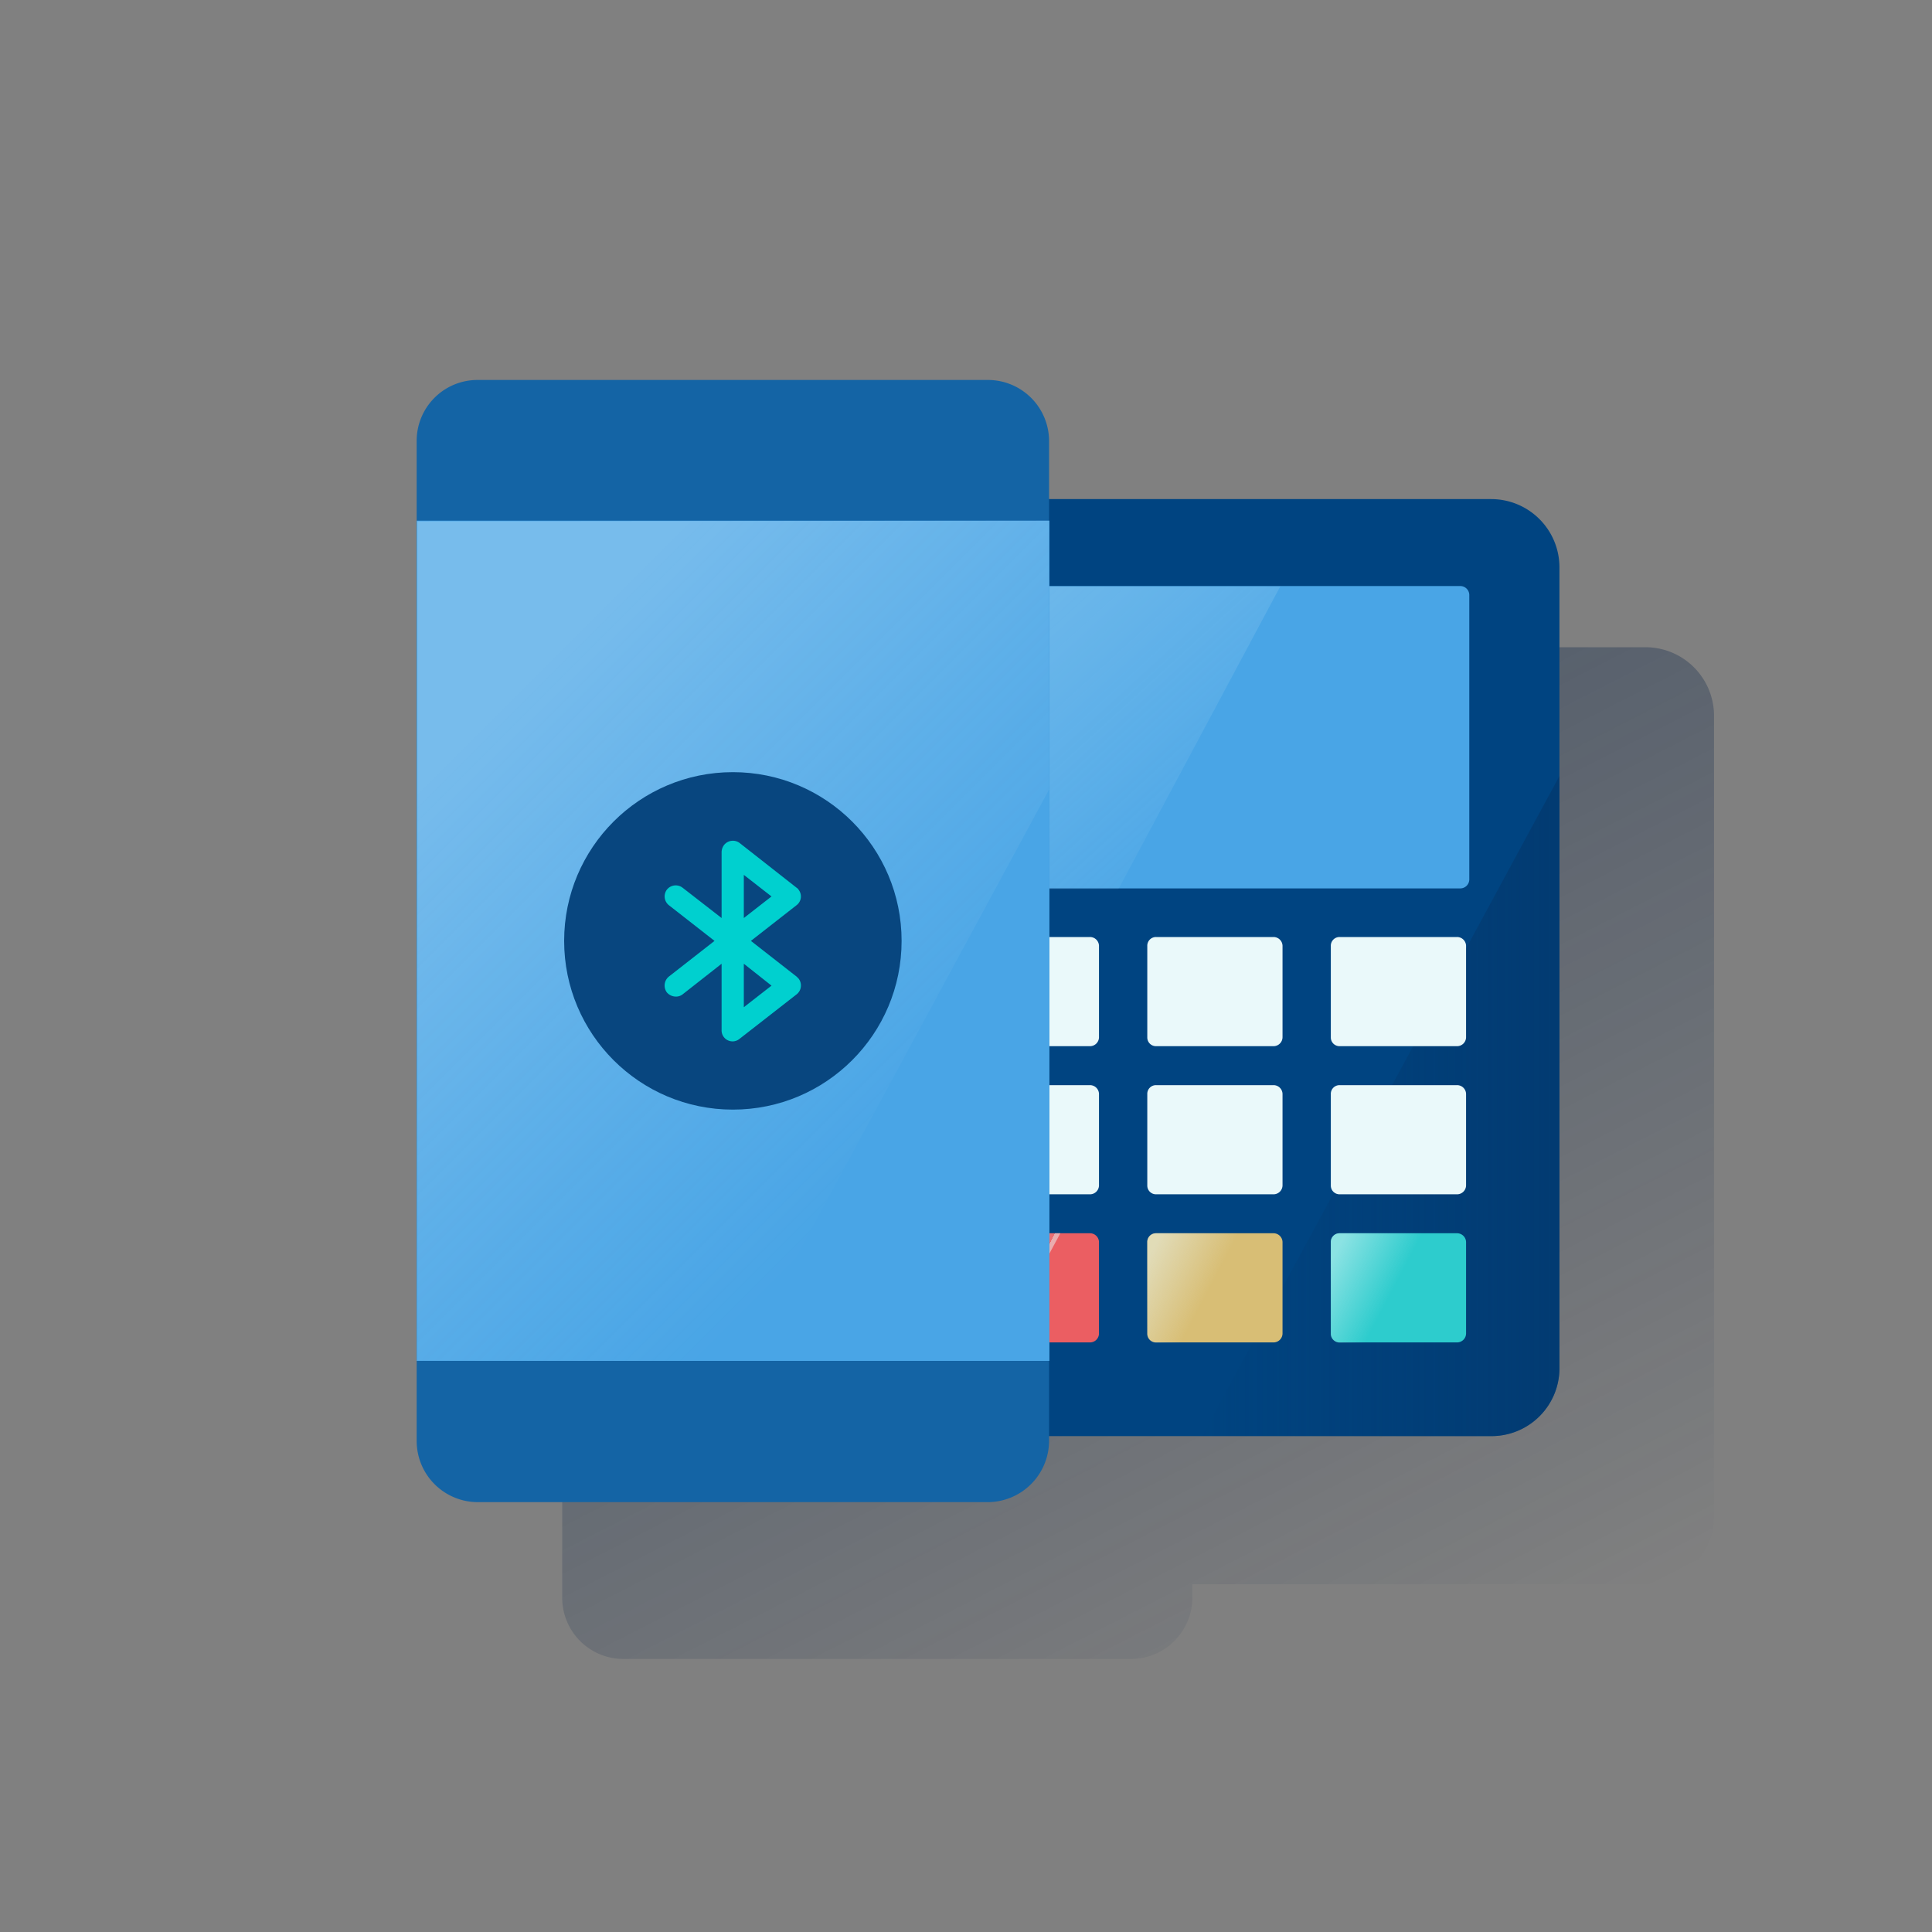 <svg id="Capa_1" data-name="Capa 1" xmlns="http://www.w3.org/2000/svg" xmlns:xlink="http://www.w3.org/1999/xlink" viewBox="0 0 600 600"><rect x="0" y="0" width="600" height="600" fill="#808080" stroke="none"/><defs><style>.cls-1{fill:url(#Degradado_sin_nombre_21);}.cls-2{fill:#004481;}.cls-3{fill:url(#Degradado_sin_nombre_43);}.cls-4{fill:#49a5e6;}.cls-15,.cls-5{opacity:0.5;}.cls-6{fill:url(#Degradado_sin_nombre_32);}.cls-7{fill:#eaf9fa;}.cls-8{fill:#2dcccd;}.cls-9{fill:#eb5e62;}.cls-10{fill:#d8be75;}.cls-11{fill:url(#Degradado_sin_nombre_4);}.cls-12{fill:url(#Degradado_sin_nombre_42);}.cls-13{fill:url(#Degradado_sin_nombre_38);}.cls-14{fill:#1464a5;}.cls-15{isolation:isolate;fill:url(#Degradado_sin_nombre_29);}.cls-16{fill:#08467f;}.cls-17{fill:#00d0cf;}</style><linearGradient id="Degradado_sin_nombre_21" x1="-223.87" y1="252.55" x2="-223.32" y2="253.6" gradientTransform="translate(80325.5 -87833.8) scale(357.7 348.43)" gradientUnits="userSpaceOnUse"><stop offset="0" stop-color="#072146" stop-opacity="0.5"/><stop offset="1" stop-color="#072146" stop-opacity="0"/></linearGradient><linearGradient id="Degradado_sin_nombre_43" x1="-220.88" y1="255" x2="-221.88" y2="255" gradientTransform="translate(25001 -51932.4) scale(111 205)" gradientUnits="userSpaceOnUse"><stop offset="0" stop-color="#043263" stop-opacity="0.5"/><stop offset="1" stop-color="#043263" stop-opacity="0"/></linearGradient><linearGradient id="Degradado_sin_nombre_32" x1="-221.45" y1="260.09" x2="-220.74" y2="260.83" gradientTransform="translate(22201.3 -24287) scale(98.89 94.08)" gradientUnits="userSpaceOnUse"><stop offset="0" stop-color="#eaf9fa" stop-opacity="0.5"/><stop offset="1" stop-color="#eaf9fa" stop-opacity="0.1"/></linearGradient><linearGradient id="Degradado_sin_nombre_4" x1="-213.22" y1="278.43" x2="-212.63" y2="278.78" gradientTransform="translate(6696.8 -9076.8) scale(30 34)" gradientUnits="userSpaceOnUse"><stop offset="0" stop-color="#eaf9fa" stop-opacity="0.4"/><stop offset="1" stop-color="#eaf9fa" stop-opacity="0.1"/><stop offset="1" stop-color="#eaf9fa" stop-opacity="0.5"/></linearGradient><linearGradient id="Degradado_sin_nombre_42" x1="-213.22" y1="278.43" x2="-212.63" y2="278.78" gradientTransform="translate(6753.8 -9076.8) scale(30 34)" gradientUnits="userSpaceOnUse"><stop offset="0" stop-color="#eaf9fa" stop-opacity="0.5"/><stop offset="1" stop-color="#eaf9fa" stop-opacity="0"/></linearGradient><linearGradient id="Degradado_sin_nombre_38" x1="-213.18" y1="278.43" x2="-212.59" y2="278.78" gradientTransform="translate(6809.8 -9076.8) scale(30 34)" xlink:href="#Degradado_sin_nombre_42"/><linearGradient id="Degradado_sin_nombre_29" x1="155.57" y1="1796.75" x2="287.85" y2="1929.03" gradientTransform="translate(0 -1576.8)" gradientUnits="userSpaceOnUse"><stop offset="0" stop-color="#fff" stop-opacity="0.5"/><stop offset="1" stop-color="#ecf7f8" stop-opacity="0"/></linearGradient></defs><path id="Combined-Shape" class="cls-1" d="M351.3,166.6a19,19,0,0,1,19,19h0V201H511.2a21.3,21.3,0,0,1,21.1,20.8V470.9A21.1,21.1,0,0,1,511.2,492H370.3v4.2a19.1,19.1,0,0,1-18.7,19h-158a19,19,0,0,1-19-19h0V185.6a19,19,0,0,1,19-19Z"/><path id="Path" class="cls-2" d="M463.1,446H291.5a21.2,21.2,0,0,1-21.2-21.2h0V176.2A21.2,21.2,0,0,1,291.5,155H463.1a21.2,21.2,0,0,1,21.2,21.2h0V424.8A21.1,21.1,0,0,1,463.2,446Z"/><path id="Path-2" class="cls-3" d="M373.3,446h89.8a21.1,21.1,0,0,0,21.2-21h0V241Z"/><path id="Path-3" class="cls-4" d="M302.1,182H453.5a2.8,2.8,0,0,1,2.8,2.7h0v88.4a2.8,2.8,0,0,1-2.7,2.8H302.1a2.8,2.8,0,0,1-2.8-2.7h0V184.8A2.7,2.7,0,0,1,302.1,182Z"/><g id="Group" class="cls-5"><path id="Path-4" class="cls-6" d="M301.3,182.2a2.5,2.5,0,0,0-2.5,2.5h0v89a2.5,2.5,0,0,0,2.4,2.5h46.1l50.3-94.1H301.3Z"/></g><path id="Path-5" class="cls-7" d="M302,291h36.5a2.8,2.8,0,0,1,2.8,2.7h0v28.4a2.8,2.8,0,0,1-2.7,2.8H302a2.7,2.7,0,0,1-2.7-2.7h0V293.8A2.7,2.7,0,0,1,302,291Z"/><path id="Path-6" class="cls-7" d="M359,291h36.5a2.8,2.8,0,0,1,2.8,2.7h0v28.4a2.8,2.8,0,0,1-2.7,2.8H359a2.7,2.7,0,0,1-2.7-2.7h0V293.8A2.7,2.7,0,0,1,359,291Z"/><path id="Path-7" class="cls-7" d="M416,291h36.5a2.8,2.8,0,0,1,2.8,2.7h0v28.4a2.8,2.8,0,0,1-2.7,2.8H416a2.7,2.7,0,0,1-2.7-2.7h0V293.8A2.7,2.7,0,0,1,416,291Z"/><path id="Path-8" class="cls-7" d="M302,337h36.5a2.8,2.8,0,0,1,2.8,2.7h0v28.4a2.8,2.8,0,0,1-2.7,2.8H302a2.7,2.7,0,0,1-2.7-2.7h0V339.8A2.7,2.7,0,0,1,302,337Z"/><path id="Path-9" class="cls-7" d="M359,337h36.5a2.8,2.8,0,0,1,2.8,2.7h0v28.4a2.8,2.8,0,0,1-2.7,2.8H359a2.7,2.7,0,0,1-2.7-2.7h0V339.8A2.7,2.7,0,0,1,359,337Z"/><path id="Path-10" class="cls-7" d="M416,337h36.5a2.8,2.8,0,0,1,2.8,2.7h0v28.4a2.8,2.8,0,0,1-2.7,2.8H416a2.7,2.7,0,0,1-2.7-2.7h0V339.8A2.7,2.7,0,0,1,416,337Z"/><path id="Path-11" class="cls-8" d="M416,383h36.5a2.8,2.8,0,0,1,2.8,2.7h0v28.4a2.8,2.8,0,0,1-2.7,2.8H416a2.7,2.7,0,0,1-2.7-2.7h0V385.8A2.7,2.7,0,0,1,416,383Z"/><path id="Path-12" class="cls-9" d="M302,383h36.5a2.8,2.8,0,0,1,2.8,2.7h0v28.4a2.8,2.8,0,0,1-2.7,2.8H302a2.7,2.7,0,0,1-2.7-2.7h0V385.8A2.7,2.7,0,0,1,302,383Z"/><path id="Path-13" class="cls-10" d="M359,383h36.5a2.8,2.8,0,0,1,2.8,2.7h0v28.4a2.8,2.8,0,0,1-2.7,2.8H359a2.7,2.7,0,0,1-2.7-2.7h0V385.8A2.7,2.7,0,0,1,359,383Z"/><path id="Path-14" class="cls-11" d="M302.1,417H311l18.3-34H302.1a2.7,2.7,0,0,0-2.8,2.6v28.6a2.8,2.8,0,0,0,2.8,2.8Z"/><path id="Path-15" class="cls-12" d="M359.1,417H368l18.3-34H359.1a2.7,2.7,0,0,0-2.8,2.6v28.6a2.8,2.8,0,0,0,2.8,2.8Z"/><path id="Path-16" class="cls-13" d="M416.1,417H425l18.3-34H416.1a2.7,2.7,0,0,0-2.8,2.6v28.6a2.8,2.8,0,0,0,2.8,2.8Z"/><path class="cls-14" d="M148.3,118H306.9a19,19,0,0,1,18.9,19V447.5a19.1,19.1,0,0,1-18.9,19H148.3a19,19,0,0,1-18.9-19V137a18.9,18.9,0,0,1,18.9-19Z"/><rect class="cls-4" x="129.4" y="161.7" width="196.5" height="260.94"/><polygon class="cls-15" points="129.6 161.9 129.6 422.5 229.8 422.7 325.8 245.2 325.8 161.7 129.6 161.9"/><circle class="cls-16" cx="227.6" cy="292.2" r="52.4"/><path class="cls-17" d="M247.4,303.3l-14.2-11.1,14.2-11.1a3.4,3.4,0,0,0,.6-4.8h0a1.7,1.7,0,0,0-.6-.6l-17.7-13.9a3.5,3.5,0,0,0-4.9.7,3.8,3.8,0,0,0-.7,2.1v20.5L212,275.7a3.5,3.5,0,0,0-4.9.6,3.5,3.5,0,0,0,.6,4.8l14.2,11.1-14.2,11.1a3.6,3.6,0,0,0-.6,4.9,3.7,3.7,0,0,0,2.8,1.3,3.3,3.3,0,0,0,2.1-.7l12.1-9.5v20.6a3.4,3.4,0,0,0,5.6,2.7l17.7-13.8a3.5,3.5,0,0,0,.6-4.9h0l-.6-.6ZM231,271.7l8.6,6.7-8.6,6.7Zm0,41.1V299.3l8.6,6.8Z"/></svg>